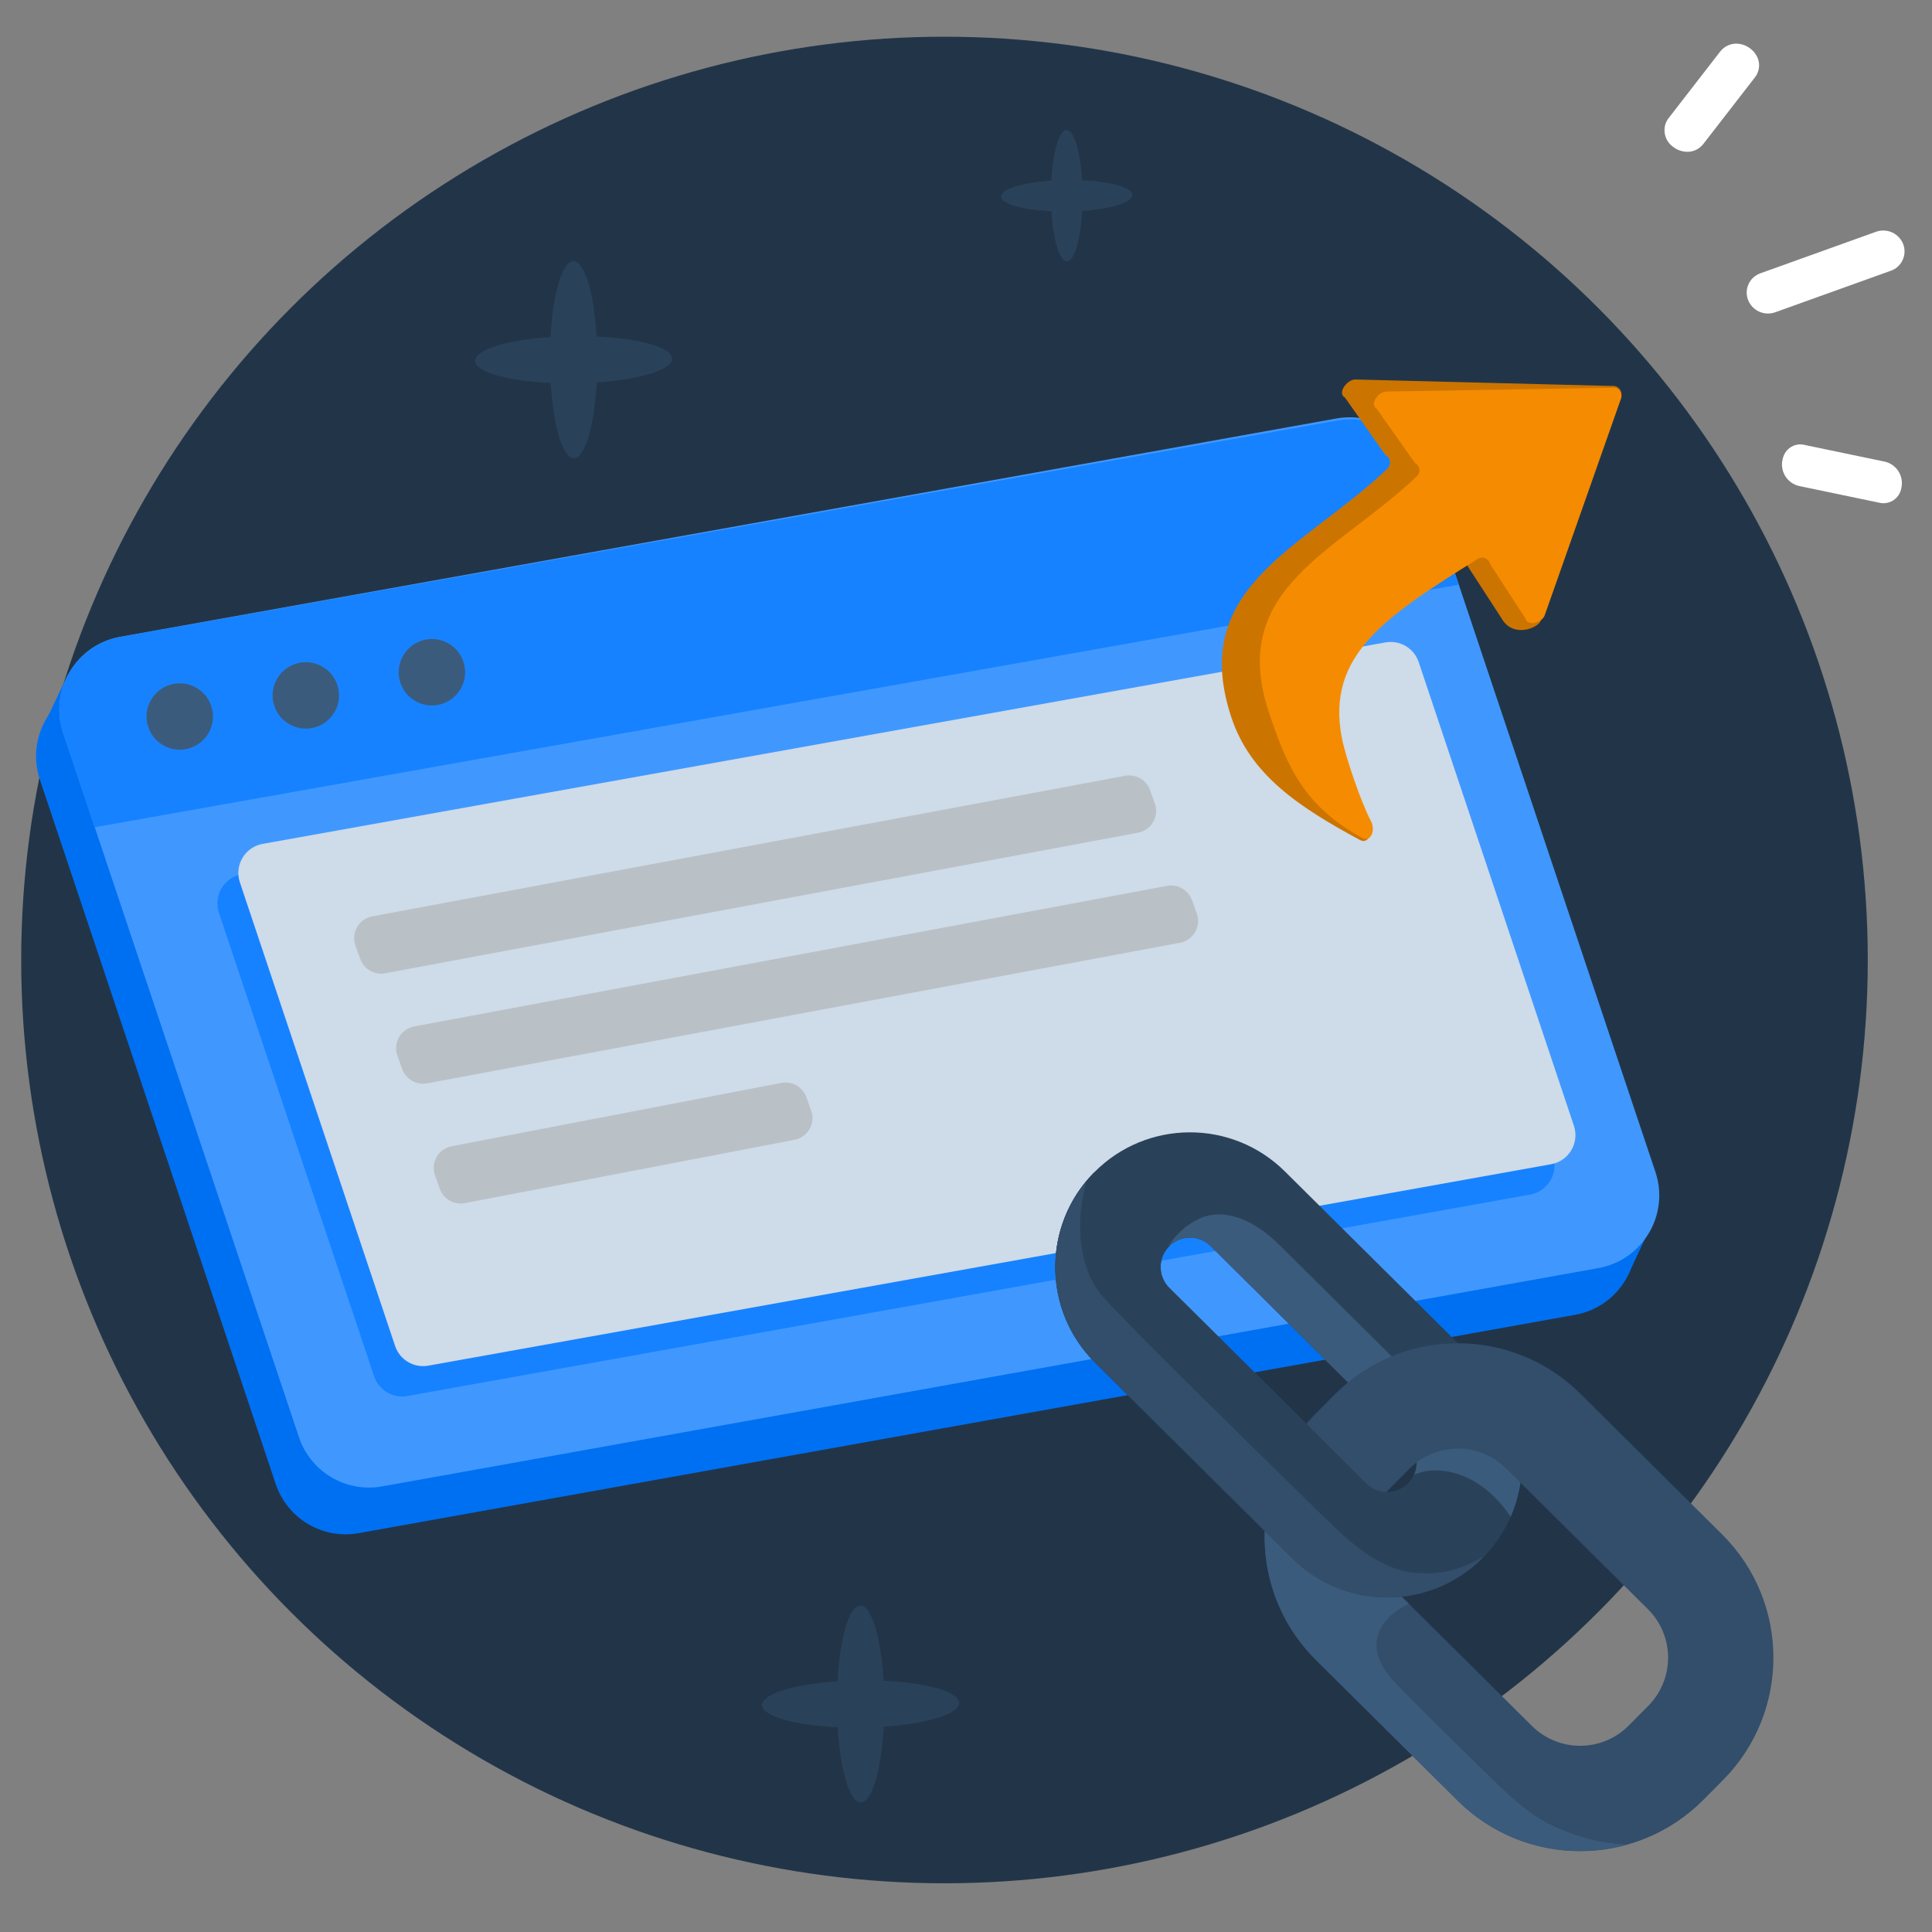 <svg width="161" height="161" viewBox="0 0 161 161" fill="none" xmlns="http://www.w3.org/2000/svg">
<rect x="0" y="0" width="161" height="161" fill="#808080" stroke="none"/>
<circle cx="78.707" cy="80" r="76.941" fill="#223548"/>
<path d="M3.325 64.974C2.133 61.414 4.379 57.626 8.074 56.963L109.44 38.768C112.446 38.228 115.393 39.975 116.363 42.871L136.009 101.556C137.201 105.115 134.955 108.903 131.261 109.567L29.895 127.761C26.888 128.301 23.941 126.554 22.972 123.658L3.325 64.974Z" fill="#0070F3"/>
<path d="M5.689 56.136L3.7 60.325L8.354 59.302L5.689 56.136Z" fill="#0070F3"/>
<path d="M135.705 102.922L135.666 106.254L137.227 102.922L135.705 102.922Z" fill="#0070F3"/>
<path d="M5.267 61.079C4.075 57.519 6.32 53.731 10.015 53.068L111.381 34.873C114.387 34.334 117.335 36.081 118.304 38.977L137.951 97.661C139.142 101.221 136.897 105.009 133.202 105.672L31.836 123.867C28.83 124.406 25.883 122.66 24.913 119.763L5.267 61.079Z" fill="#4098FF"/>
<path d="M5.27 61.09C4.077 57.526 6.329 53.735 10.028 53.077L111.447 35.041C114.451 34.507 117.392 36.253 118.361 39.146L121.567 48.723L7.898 68.938L5.27 61.09Z" fill="#1782FF"/>
<path d="M18.241 76.059C17.765 74.635 18.663 73.12 20.141 72.854L113.708 56.067C114.911 55.851 116.089 56.55 116.477 57.708L129.412 96.344C129.889 97.768 128.99 99.284 127.512 99.549L33.945 116.337C32.742 116.552 31.564 115.854 31.176 114.695L18.241 76.059Z" fill="#1782FF"/>
<path d="M19.989 73.528C19.513 72.104 20.411 70.588 21.889 70.323L115.456 53.535C116.659 53.32 117.838 54.018 118.225 55.177L131.16 93.813C131.637 95.237 130.739 96.752 129.261 97.018L35.693 113.805C34.491 114.021 33.312 113.322 32.924 112.164L19.989 73.528Z" fill="#CEDBE8"/>
<circle cx="2.769" cy="2.769" r="2.769" transform="matrix(0.948 -0.317 0.317 0.948 11.477 57.961)" fill="#3B5B7C"/>
<circle cx="2.769" cy="2.769" r="2.769" transform="matrix(0.948 -0.317 0.317 0.948 21.982 56.203)" fill="#3B5B7C"/>
<circle cx="2.769" cy="2.769" r="2.769" transform="matrix(0.948 -0.317 0.317 0.948 32.49 54.272)" fill="#3B5B7C"/>
<path d="M29.622 78.802C29.238 77.732 29.903 76.573 31.021 76.364L93.761 64.649C94.653 64.483 95.532 64.988 95.838 65.841L96.237 66.954C96.62 68.023 95.955 69.182 94.838 69.391L32.097 81.106C31.206 81.272 30.326 80.767 30.02 79.914L29.622 78.802Z" fill="#B9C1C6"/>
<path d="M33.118 87.974C32.734 86.903 33.4 85.745 34.517 85.536L97.257 73.821C98.149 73.655 99.029 74.16 99.334 75.013L99.733 76.125C100.116 77.195 99.451 78.354 98.334 78.563L35.593 90.278C34.702 90.444 33.822 89.939 33.516 89.086L33.118 87.974Z" fill="#B9C1C6"/>
<path d="M36.252 97.955C35.87 96.889 36.53 95.733 37.642 95.519L65.112 90.242C66.006 90.07 66.891 90.576 67.198 91.432L67.598 92.547C67.98 93.614 67.32 94.769 66.208 94.983L38.738 100.26C37.844 100.432 36.959 99.927 36.652 99.07L36.252 97.955Z" fill="#B9C1C6"/>
<path d="M109.024 62.054C107.615 54.747 112.867 51.384 120.948 46.321C121.374 46.057 121.933 46.288 122.038 46.768L125.145 51.551C126.061 53.17 128.159 52.379 128.413 51.7L135.071 33.126C135.261 32.623 134.868 32.108 134.332 32.164L112.897 31.623C112.173 31.692 111.437 32.795 112.077 33.126L115.448 37.908C115.888 38.131 115.967 38.721 115.609 39.068C108.611 45.725 98.994 48.86 102.613 59.778C104.195 64.564 108.228 67.246 113.313 69.992C114.065 70.4 114.468 69.293 114.074 68.538C113.184 66.844 109.354 63.731 109.028 62.06L109.024 62.054Z" fill="#CC7400"/>
<path d="M111.821 61.508C110.484 54.573 115.468 51.382 123.137 46.577C123.541 46.326 124.072 46.545 124.171 47L127.12 51.54C127.269 52.205 128.483 51.923 128.724 51.279L135.08 33.225C135.26 32.747 134.887 32.258 134.379 32.312L115.496 32.628C114.809 32.694 114.111 33.741 114.718 34.055L117.917 38.593C118.335 38.804 118.41 39.364 118.07 39.693C111.429 46.011 102.302 48.986 105.737 59.347C107.238 63.889 108.708 67.226 113.534 69.831C114.247 70.219 114.63 69.169 114.256 68.452C113.411 66.844 112.134 63.099 111.825 61.514L111.821 61.508Z" fill="#F58B00"/>
<path d="M146.473 4.827C146.583 5.098 146.619 5.393 146.575 5.682C146.532 5.971 146.411 6.244 146.226 6.47L141.967 11.969C141.263 12.878 140.133 12.786 139.42 12.234C139.12 12.018 138.898 11.712 138.787 11.359C138.677 11.007 138.683 10.628 138.806 10.28C138.871 10.114 138.96 9.958 139.071 9.818L143.33 4.32C143.512 4.075 143.757 3.883 144.038 3.766C144.32 3.649 144.628 3.61 144.93 3.653C145.266 3.701 145.584 3.834 145.854 4.04C146.124 4.245 146.337 4.516 146.473 4.827Z" fill="white"/>
<path d="M158.445 40.669C158.412 40.876 158.336 41.073 158.222 41.248C158.108 41.424 157.959 41.574 157.784 41.688C157.609 41.803 157.412 41.88 157.206 41.914C156.999 41.949 156.788 41.939 156.585 41.888L149.953 40.506C149.714 40.456 149.489 40.358 149.288 40.22C149.088 40.081 148.917 39.904 148.787 39.699C148.656 39.493 148.567 39.264 148.525 39.024C148.484 38.783 148.491 38.538 148.546 38.3C148.566 38.202 148.593 38.105 148.629 38.011C148.756 37.662 149.009 37.373 149.338 37.201C149.667 37.029 150.049 36.987 150.407 37.083L157.037 38.465C157.275 38.515 157.501 38.612 157.701 38.751C157.902 38.889 158.072 39.066 158.204 39.271C158.335 39.477 158.424 39.706 158.465 39.946C158.506 40.186 158.5 40.432 158.445 40.669Z" fill="white"/>
<path d="M158.554 21.663C158.46 21.872 158.325 22.059 158.156 22.213C157.988 22.367 157.789 22.486 157.574 22.561L147.924 26.026C147.491 26.179 147.015 26.159 146.596 25.969C146.177 25.779 145.848 25.435 145.677 25.008C145.52 24.611 145.518 24.17 145.672 23.772C145.76 23.543 145.897 23.335 146.073 23.164C146.249 22.992 146.46 22.86 146.692 22.778L156.341 19.312C156.777 19.158 157.256 19.179 157.677 19.37C158.098 19.562 158.428 19.909 158.598 20.339C158.68 20.551 158.719 20.778 158.711 21.006C158.704 21.233 158.65 21.457 158.554 21.663Z" fill="white"/>
<path fill-rule="evenodd" clip-rule="evenodd" d="M117.326 120.158L100.891 103.849C99.931 102.897 98.381 102.903 97.429 103.863C96.477 104.822 96.483 106.372 97.443 107.324L113.878 123.633C114.838 124.585 116.388 124.579 117.34 123.62C118.292 122.66 118.286 121.11 117.326 120.158ZM91.199 97.68C86.832 102.081 86.859 109.188 91.26 113.555L107.696 129.864C112.096 134.23 119.204 134.203 123.571 129.802C127.937 125.401 127.91 118.294 123.509 113.927L107.073 97.619C102.673 93.252 95.565 93.279 91.199 97.68Z" fill="#2A4259"/>
<path fill-rule="evenodd" clip-rule="evenodd" d="M100.89 103.852L117.326 120.16C118.071 120.899 118.241 121.998 117.835 122.902C119.466 122.112 123.119 122.298 125.89 126.396C127.605 122.47 126.965 117.766 123.978 114.424L116.41 113.467L106.583 103.715C104.597 101.745 101.843 100.352 99.456 101.811C98.566 102.355 97.777 103.081 97.334 103.966C97.365 103.932 97.396 103.898 97.429 103.865C98.381 102.906 99.931 102.9 100.89 103.852Z" fill="#3B5B7C"/>
<path fill-rule="evenodd" clip-rule="evenodd" d="M117.441 122.402L115.818 124.039C113.598 126.275 113.612 129.888 115.849 132.107L127.66 143.827C129.896 146.046 133.509 146.032 135.728 143.795L137.352 142.159C139.571 139.922 139.557 136.31 137.32 134.091L125.51 122.371C123.273 120.152 119.661 120.166 117.441 122.402ZM109.587 117.856C103.953 123.534 103.989 132.704 109.666 138.338L121.477 150.057C127.155 155.691 136.325 155.656 141.959 149.978L143.582 148.342C149.216 142.664 149.181 133.494 143.503 127.86L131.692 116.14C126.014 110.506 116.844 110.542 111.21 116.22L109.587 117.856Z" fill="#324E6B"/>
<path fill-rule="evenodd" clip-rule="evenodd" d="M114.718 130.516C114.993 131.092 115.37 131.631 115.849 132.106L117.415 133.66C115.28 134.594 113.232 136.953 116.169 140.116C117.616 141.674 121.926 145.895 124.601 148.501C126.083 149.944 127.635 151.346 129.516 152.208C131.24 152.998 133.405 153.666 135.655 153.705C130.784 155.09 125.327 153.877 121.477 150.056L109.666 138.337C106.138 134.836 104.789 129.97 105.624 125.425L114.718 130.516Z" fill="#3B5B7C"/>
<path fill-rule="evenodd" clip-rule="evenodd" d="M91.198 97.68C86.832 102.081 86.86 109.188 91.26 113.555L107.696 129.864C112.096 134.23 119.204 134.203 123.57 129.802L117.34 123.62C116.387 124.579 114.838 124.585 113.878 123.633L97.443 107.324C96.483 106.372 96.477 104.823 97.429 103.863L91.198 97.68Z" fill="#2A4259"/>
<path fill-rule="evenodd" clip-rule="evenodd" d="M90.561 98.38C89.892 100.545 89.327 105.247 92.045 108.222C94.397 110.796 103.774 120.022 110.293 126.388C112.524 128.566 114.959 130.839 118.066 131.087C119.76 131.222 121.678 130.928 123.509 129.743L123.571 129.804C119.204 134.204 112.097 134.232 107.696 129.865L91.261 113.557C87.086 109.414 86.847 102.805 90.561 98.38Z" fill="#324E6B"/>
<path d="M79.919 141.904C79.919 140.976 77.224 140.233 73.624 140.064C73.418 136.469 72.626 133.795 71.697 133.797C70.769 133.799 69.997 136.493 69.799 140.108C66.189 140.355 63.504 141.161 63.517 142.092C63.529 143.022 66.211 143.765 69.812 143.932C70.028 147.528 70.81 150.201 71.736 150.199C72.663 150.197 73.439 147.503 73.636 143.889C77.247 143.642 79.929 142.835 79.919 141.904Z" fill="#2A4259"/>
<path d="M94.365 16.249C94.365 15.63 92.568 15.135 90.168 15.022C90.031 12.625 89.502 10.842 88.883 10.844C88.264 10.845 87.75 12.641 87.618 15.051C85.211 15.216 83.421 15.753 83.43 16.374C83.438 16.994 85.226 17.489 87.626 17.6C87.77 19.998 88.292 21.78 88.909 21.779C89.527 21.777 90.044 19.981 90.176 17.572C92.583 17.407 94.371 16.869 94.365 16.249Z" fill="#2A4259"/>
<path d="M56.004 29.885C56.004 28.957 53.309 28.214 49.709 28.045C49.503 24.449 48.711 21.775 47.782 21.777C46.854 21.779 46.082 24.474 45.884 28.088C42.274 28.335 39.589 29.142 39.602 30.072C39.614 31.003 42.296 31.746 45.897 31.912C46.113 35.508 46.895 38.182 47.821 38.18C48.748 38.178 49.524 35.483 49.721 31.869C53.332 31.622 56.014 30.815 56.004 29.885Z" fill="#2A4259"/>
</svg>
